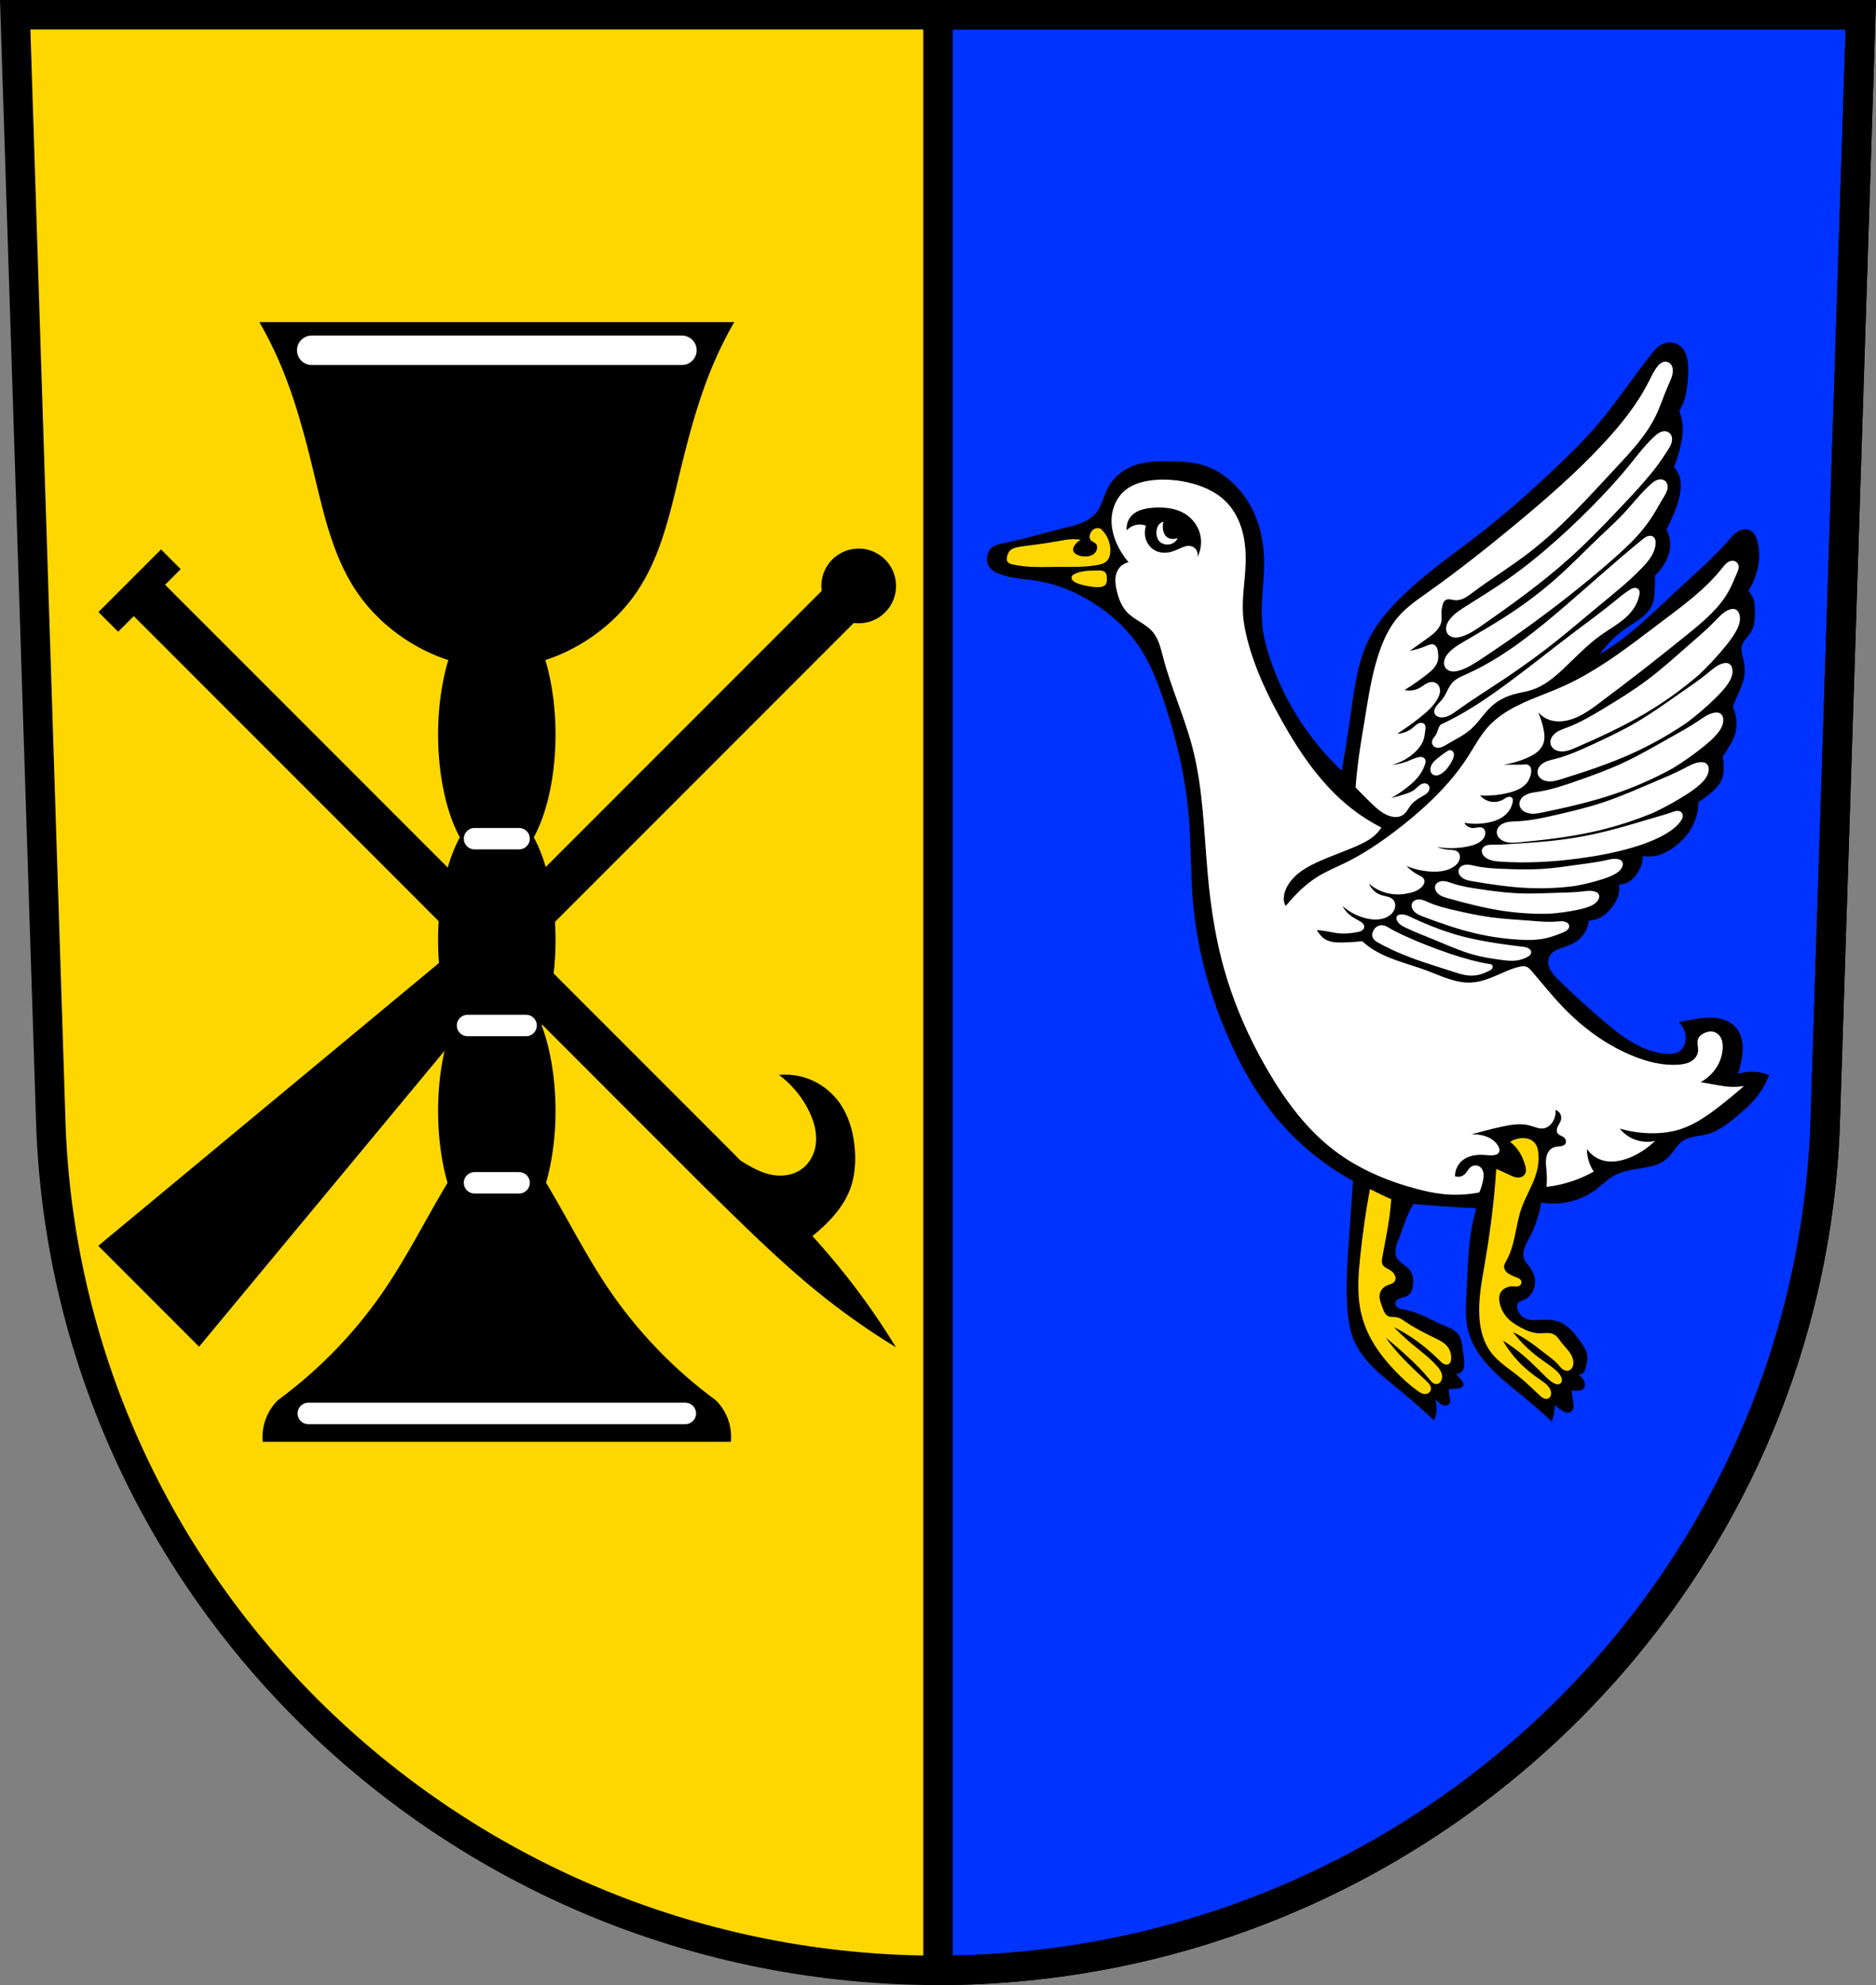 <svg xmlns="http://www.w3.org/2000/svg" width="701.33" height="741.77" viewBox="0 0 701.334 741.769"><rect x="0" y="0" width="701.334" height="741.769" fill="#808080" stroke="none"/><g transform="translate(-21.732-76.906)"><g fill-rule="evenodd"><path d="m27.412 82.41l13.398 416.62c7.415 175.25 153.92 314.05 331.59 314.14 177.51-.215 324.07-139.06 331.59-314.14l13.398-416.62h-344.98z" fill="#ffd700"/><path d="m342.536 281.901a13.958 13.958 0 0 0 -9.666 4.086 13.958 13.958 0 0 0 -3.949 11.705l-119.42 119.42-2.381 1.977-123.67-123.67 5.846-5.846-7.361-7.361-23.395 23.396 7.361 7.359 5.844-5.844 122.58 122.58-135.85 112.73 18.842 18.844 18.844 18.844 112.74-135.85 73.18 73.18c1.591 1.591 3.192 3.172 4.799 4.748 13.516 13.249 26.973 26.616 41.738 38.457 8.918 7.151 18.293 13.73 28.05 19.68-5.95-9.76-12.524-19.14-19.676-28.05-3.704-4.619-7.572-9.101-11.525-13.506 1.452-1.176 2.868-2.397 4.221-3.686 4.02-3.826 7.623-8.224 9.664-13.381 2.039-5.152 2.42-10.845 1.859-16.357-.598-5.877-2.297-11.758-5.762-16.543-3.182-4.394-7.819-7.729-13.01-9.295-3.059-.922-6.298-1.24-9.479-.93 4.708 3.492 8.566 8.124 11.152 13.385 1.145 2.328 2.047 4.791 2.467 7.352.42 2.56.347 5.224-.42 7.703-.881 2.851-2.71 5.431-5.207 7.06-3.284 2.149-7.509 2.532-11.338 1.67-4-.901-7.601-3.039-11.08-5.213-1.575-1.607-3.155-3.208-4.746-4.799l-74.27-74.27 1.977-2.383 119.41-119.41a13.958 13.958 0 0 0 11.713 -3.957 13.958 13.958 0 0 0 0 -19.74 13.958 13.958 0 0 0 -10.074 -4.086"/></g><g stroke="#000" stroke-width="11"><path d="m350.67 5.5v730.77c177.51-.215 324.07-139.06 331.59-314.14l13.398-416.62h-344.98z" transform="translate(21.732 76.906)" fill="#03f" stroke-linecap="round"/><path d="m27.412 82.41l13.398 416.62c7.415 175.25 153.92 314.05 331.59 314.14 177.51-.215 324.07-139.06 331.59-314.14l13.398-416.62h-344.98z" fill="none" fill-rule="evenodd"/></g><g fill-rule="evenodd"><path d="m118.7 197.28c2.622 4.541 4.992 9.221 7.1 14.02 6.167 14.03 10.03 28.924 13.611 43.803 3.579 14.884 7.06 30.21 15.682 42.924 5.963 8.792 14.242 15.995 23.674 21.03 3.374 1.8 6.915 3.33 10.568 4.484a21.958 49.5 0 0 0 -3.824 27.826 21.958 49.5 0 0 0 8.141 38.428 21.958 49.5 0 0 0 -8.141 38.422 21.958 49.5 0 0 0 5.195 31.898 21.958 49.5 0 0 0 -5.195 31.893 21.958 49.5 0 0 0 3.525 26.885c-7.871 13.09-14.698 26.826-23.256 39.48-10.854 16.05-24.482 30.22-40.1 41.689-1.931 1.883-3.46 4.175-4.455 6.682-1.117 2.815-1.558 5.897-1.273 8.912h87.51 87.51c.284-3.01-.156-6.097-1.273-8.912-.995-2.507-2.524-4.799-4.455-6.682-15.616-11.47-29.24-25.64-40.1-41.689-8.563-12.663-15.393-26.411-23.27-39.506a21.958 49.5 0 0 0 3.537 -26.859 21.958 49.5 0 0 0 -5.166 -31.893 21.958 49.5 0 0 0 5.166 -31.898 21.958 49.5 0 0 0 -8.131 -38.424 21.958 49.5 0 0 0 8.131 -38.426 21.958 49.5 0 0 0 -3.805 -27.834c3.646-1.153 7.181-2.68 10.549-4.477 9.431-5.03 17.708-12.233 23.672-21.03 8.623-12.713 12.1-28.04 15.682-42.924 3.578-14.879 7.446-29.774 13.613-43.803 2.108-4.794 4.478-9.475 7.1-14.02h-88.77-88.77"/><g fill="none" stroke="#fff" stroke-linecap="round"><path d="m138.26 207.79h138.41" stroke-width="11"/><g stroke-width="8"><path d="m136.98 605.06h140.97"/><path d="m196.51 460.1h21.904"/><path d="m199.13 390.29h16.667"/><path d="m199.13 518.88h16.667"/></g></g><g transform="translate(0-41.15)"><path d="m458.52 290.45c-3.195-.026-6.416-.005-9.547.636-3.226.661-6.344 2-8.87 4.113-2.087 1.745-3.738 3.994-4.847 6.479-1.074 2.406-1.663 5.05-3.149 7.229-.766 1.121-1.754 2.084-2.864 2.864-2.726 1.916-6.068 2.685-9.302 3.484-7.622 1.883-15.15 4.153-22.839 5.745-1 .207-2.01.404-2.958.779-.95.375-1.848.943-2.452 1.767-.603.822-.876 1.848-.955 2.864-.067.86 0 1.744.318 2.546.343.863.968 1.596 1.701 2.166.733.57 1.575.986 2.436 1.335 4.313 1.746 9.09 1.833 13.684 2.546 8.58 1.33 16.735 4.914 23.867 9.865 5.513 3.827 10.475 8.502 14.32 14 4.503 6.441 7.387 13.863 9.865 21.321 4.629 13.933 7.998 28.331 9.229 42.961.899 10.691.655 21.454 1.591 32.14 1.467 16.754 5.844 33.21 12.411 48.689 4.827 11.379 10.878 22.315 18.776 31.823 7.945 9.564 17.721 17.602 28.641 23.549-.552 7.424-1.082 14.849-1.591 22.276-.552 8.05-1.079 16.13-.636 24.19.244 4.447.802 8.949 2.546 13.05 1.649 3.876 4.304 7.253 7.291 10.222 2.987 2.969 6.318 5.565 9.575 8.235 4.477 3.67 8.83 7.491 13.05 11.456.514-1.101.839-2.291.955-3.501.146-1.523-.04-3.076-.542-4.521.596.754 1.323 1.404 2.138 1.913.467.292.976.541 1.523.603.274.031.554.014.818-.065.264-.08.51-.224.697-.426.166-.18.283-.402.354-.637.071-.234.096-.481.093-.726-.007-.49-.129-.969-.222-1.45-.179-.925-.255-1.871-.225-2.813.937-.087 1.874-.161 2.813-.225.522-.035 1.054-.069 1.541-.263.243-.097.472-.234.659-.417.186-.184.329-.415.389-.67.05-.214.042-.439-.009-.652-.051-.213-.144-.415-.26-.601-.232-.372-.552-.68-.856-.997-.573-.596-1.1-1.236-1.575-1.913.798.033 1.603-.307 2.138-.9.598-.665.834-1.583.9-2.475.117-1.582-.236-3.154-.45-4.725-.163-1.193-.247-2.399-.492-3.578-.245-1.179-.664-2.348-1.421-3.285-.625-.774-1.456-1.361-2.335-1.828-.879-.467-1.811-.824-2.728-1.21-3.421-1.437-6.663-3.283-10.126-4.613-1.498-.575-3.036-1.053-4.613-1.35-.844-.159-1.717-.272-2.475-.675-.268-.142-.519-.321-.72-.548-.201-.227-.352-.504-.405-.802-.081-.458.076-.938.358-1.308.283-.37.681-.637 1.105-.83.548-.249 1.14-.381 1.721-.539.581-.158 1.164-.349 1.654-.699.512-.365.897-.888 1.164-1.457.266-.569.418-1.186.524-1.805.229-1.342.243-2.736-.113-4.05-.188-.694-.48-1.365-.9-1.949-.496-.689-1.157-1.242-1.833-1.755-.677-.513-1.379-.997-1.993-1.584-.446-.427-.845-.911-1.125-1.463-.583-1.149-.607-2.513-.349-3.775.258-1.262.778-2.452 1.25-3.651 1.026-2.606 1.84-5.294 2.925-7.876.683-1.625 1.473-3.204 2.363-4.725 3.411.289 6.824.551 10.239.788 4.423.306 8.848.569 13.276.788-.93 3.286-1.644 6.634-2.138 10.01-1.01 6.885-1.089 13.866-1.463 20.815-.27 5.01-.682 10.11.563 14.964.842 3.284 2.424 6.349 4.388 9.113 4.254 5.988 10.193 10.522 15.864 15.189 3.757 3.092 7.434 6.281 11.03 9.563.446-1.235.748-2.521.9-3.825.087-.747.125-1.499.113-2.25.678.484 1.353.971 2.025 1.463.635.463 1.281.938 2.029 1.178.374.12.771.179 1.162.141.391-.038.776-.176 1.084-.419.252-.199.448-.465.583-.757.135-.292.21-.609.242-.928.064-.639-.044-1.282-.15-1.916-.231-1.387-.456-2.774-.675-4.163.749.049 1.501.049 2.25 0 .461-.03.924-.08 1.361-.229.437-.149.848-.406 1.114-.783.236-.336.345-.751.349-1.161.004-.41-.092-.817-.236-1.201-.44-1.172-1.346-2.161-2.475-2.7.382.084.786.066 1.159-.051.373-.118.714-.335.978-.624.264-.288.449-.642.585-1.01.136-.367.224-.749.316-1.129.303-1.258.644-2.534.563-3.825-.068-1.072-.428-2.11-.92-3.065-.492-.955-1.115-1.836-1.742-2.708-1.037-1.443-2.097-2.879-3.344-4.146-1.247-1.266-2.695-2.365-4.347-3.02-2.424-.963-5.118-.921-7.724-.787-.991.051-1.987.113-2.975.016-.988-.097-1.978-.363-2.802-.917-.825-.555-1.445-1.373-1.913-2.25-.231-.434-.431-.891-.515-1.375-.084-.484-.046-1 .178-1.438.143-.279.358-.518.603-.713.246-.195.523-.348.809-.477.572-.259 1.182-.431 1.738-.722.952-.498 1.699-1.328 2.25-2.25 1.02-1.706 1.412-3.791 1.013-5.738-.323-1.575-1.137-3.02-2.138-4.275-.604-.76-1.288-1.478-1.688-2.363-.296-.655-.422-1.379-.414-2.098.008-.718.148-1.431.366-2.116.436-1.369 1.176-2.617 1.848-3.887 2.196-4.147 3.722-8.649 4.5-13.276 3.843.647 7.826.453 11.589-.563 2.98-.805 5.827-2.125 8.326-3.938 2.517-1.826 4.689-4.148 7.426-5.626 3.29-1.776 7.115-2.186 10.801-2.813 1.616-.275 3.231-.599 4.775-1.15 1.544-.551 3.02-1.337 4.226-2.45 1.047-.97 1.859-2.16 2.704-3.311.844-1.151 1.748-2.29 2.922-3.102 1.274-.882 2.798-1.331 4.318-1.63 1.521-.299 3.068-.463 4.57-.845 4.256-1.084 7.866-3.84 11.251-6.638 2.559-2.116 5.079-4.308 7.201-6.863 2.146-2.585 3.864-5.525 5.063-8.663-1.608-.677-3.324-1.097-5.063-1.238-2.199-.178-4.433.091-6.526.788.444-1.482.82-2.984 1.125-4.5.442-2.196.738-4.446.523-6.676-.215-2.23-.972-4.454-2.436-6.15-1.689-1.956-4.2-3.069-6.751-3.488-3.09-.508-6.252-.08-9.338.45-1.769.304-3.532.642-5.288 1.013 1.672 1.534 2.64 3.807 2.588 6.076-.021.904-.199 1.81-.571 2.634-.372.824-.944 1.565-1.679 2.092-.73.523-1.602.824-2.489.962-.887.139-1.792.121-2.686.05-4.499-.357-8.811-2.054-12.697-4.349-3.886-2.295-7.385-5.181-10.822-8.105-5.85-4.978-11.575-10.11-16.985-15.561-.725-.73-1.446-1.469-2.054-2.299-.608-.83-1.102-1.759-1.321-2.764-.161-.739-.171-1.513 0-2.25.232-1 .797-1.917 1.575-2.588 1.075-.927 2.478-1.353 3.825-1.8 2.033-.674 4.071-1.468 5.738-2.813 1.171-.945 2.131-2.146 2.813-3.488.589-1.159.972-2.422 1.125-3.713 1.529-.088 3.038-.513 4.388-1.238 1.746-.937 3.2-2.353 4.388-3.938 1.084-1.447 1.973-3.072 2.363-4.838.252-1.142.29-2.332.113-3.488 1.344-.031 2.678-.423 3.825-1.125 1.417-.867 2.52-2.176 3.375-3.6.511-.851.944-1.752 1.238-2.7.327-1.053.479-2.16.45-3.263 1.295.249 2.631.287 3.938.113 2.556-.342 4.949-1.485 7.088-2.925 2.345-1.579 4.446-3.541 6.076-5.851 1.302-1.845 2.298-3.906 2.925-6.076.496-1.717.762-3.501.788-5.288 1.392-.955 2.744-1.969 4.05-3.038 2.01-1.642 3.976-3.518 4.838-5.963.493-1.398.592-2.906.563-4.388-.025-1.244-.138-2.485-.338-3.713.7-1.034 1.375-2.085 2.025-3.15 1.185-1.943 2.301-3.971 2.813-6.188.451-1.952.415-4 0-5.963-.246-1.163-.624-2.297-1.125-3.375.757-1.722 1.507-3.447 2.25-5.176 1.026-2.388 2.053-4.834 2.25-7.426.121-1.584-.074-3.182-.45-4.725-.208-.854-.471-1.695-.636-2.558-.165-.863-.23-1.76-.039-2.618.243-1.095.884-2.058 1.58-2.939.695-.881 1.461-1.714 2.02-2.687 1.195-2.077 1.338-4.58 1.35-6.976.009-1.787-.045-3.615-.675-5.288-.395-1.049-1.013-2.01-1.8-2.813.993-1.598 1.824-3.297 2.475-5.063.969-2.628 1.539-5.412 1.575-8.213.025-1.939-.207-3.888-.788-5.738-.195-.621-.43-1.233-.756-1.797-.326-.564-.746-1.08-1.269-1.466-.983-.725-2.297-.945-3.488-.675-1.035.235-1.967.812-2.769 1.509-.801.697-1.486 1.515-2.182 2.317-5.859 6.756-12.682 12.596-19.239 18.677-7.02 6.508-13.782 13.341-21.49 19.01-2.464 1.814-5.02 3.504-7.651 5.063 2.889-3.998 6.487-7.481 10.576-10.239 1.699-1.146 3.485-2.169 5.102-3.429 1.617-1.26 3.082-2.792 3.899-4.672.749-1.723.916-3.637 1.013-5.513.097-1.873.134-3.75.113-5.626 1.597-1.438 2.937-3.161 3.938-5.063.76-1.445 1.327-3 1.575-4.613.189-1.228.192-2.485 0-3.713-.203-1.295-.623-2.555-1.238-3.713 1.123-2.16 2.137-4.376 3.038-6.638 1.067-2.68 1.981-5.454 2.25-8.326.13-1.39.107-2.807-.225-4.163-.379-1.549-1.162-2.998-2.25-4.163.781-2.026 1.457-4.092 2.025-6.188.697-2.573 1.233-5.211 1.238-7.876.004-2.374-.417-4.748-1.238-6.976 1-1.76 1.762-3.659 2.25-5.626.53-2.134.738-4.333.9-6.526.203-2.75.328-5.568-.45-8.213-.46-1.565-1.273-3.085-2.588-4.05-.881-.647-1.951-1.014-3.038-1.125-1.269-.13-2.58.088-3.713.675-1.416.734-2.481 1.988-3.488 3.225-6.793 8.355-12.662 17.436-19.577 25.69-5.505 6.571-11.642 12.582-17.889 18.452-8.295 7.794-16.81 15.365-25.765 22.39-10.686 8.383-22.04 16.02-31.614 25.653-4.148 4.17-7.969 8.737-10.691 13.951-4.603 8.82-5.813 18.951-7.201 28.803-.996 7.07-2.121 14.12-3.375 21.15-5.785-5.454-10.932-11.585-15.302-18.227-4.956-7.534-8.913-15.727-11.701-24.302-1.263-3.884-2.29-7.863-2.7-11.926-.814-8.07.826-16.191.675-24.302-.103-5.532-1.056-11.08-3.15-16.202-1.775-4.34-4.369-8.352-7.651-11.701-3.266-3.333-7.251-6.02-11.701-7.426-4.269-1.347-8.815-1.484-13.292-1.52"/><g transform="translate(21.732 76.906)"><path d="m410.26 238.48c-.426.014-.849.125-1.223.33-.728.4-1.242 1.123-1.512 1.908-.121.353-.197.726-.184 1.1.014.373.121.748.342 1.049.283.385.721.618 1.139.85.209.116.416.234.605.379.19.145.363.316.484.521.183.308.243.677.238 1.035-.007.538-.154 1.071-.418 1.539-.264.468-.644.871-1.094 1.166-.724.475-1.603.661-2.467.715-1.197.074-2.427-.099-3.5-.635-.32-.16-.627-.353-.883-.604-.256-.25-.46-.561-.549-.908-.091-.357-.058-.738.053-1.09.11-.351.294-.676.504-.979.572-.826 1.343-1.516 2.229-1.99-1.075-.196-2.172-.276-3.264-.238-1.58.055-3.138.355-4.693.637-3.038.551-6.086 1.038-9.148 1.432-2.098.27-4.204.496-6.285.875-.547.1-1.096.212-1.617.404-.521.193-1.018.471-1.406.869-.527.541-.819 1.264-1.033 1.988-.109.369-.201.747-.209 1.131-.008.384.072.779.287 1.098.19.282.474.49.781.637.307.147.638.237.969.318 1.385.341 2.798.563 4.217.715 4.433.475 8.907.26 13.365.238 4.813-.023 9.67.177 14.4-.715.586-.111 1.173-.239 1.732-.447.559-.208 1.093-.499 1.529-.906.491-.458.845-1.051 1.07-1.684.225-.633.326-1.304.361-1.975.104-1.985-.38-3.994-1.352-5.729-.583-1.041-1.339-1.987-2.227-2.785h-.002c-.386-.18-.816-.264-1.242-.25m.869 15.838c-.273-.008-.547 0-.82.006-1.808.04-3.626.014-5.408.318-1.07.183-2.125.486-3.104.955-.263.126-.523.265-.742.459-.219.194-.395.448-.451.734-.038.195-.02.398.039.588.059.19.159.367.279.525.359.475.891.784 1.432 1.033 1.33.614 2.777.927 4.217 1.193 1.47.272 2.964.5 4.455.398.428-.029.859-.086 1.264-.23.404-.145.782-.384 1.043-.725.243-.318.374-.711.434-1.107.059-.396.052-.799.045-1.199-.006-.36-.012-.721-.074-1.076-.062-.355-.186-.706-.404-.992-.331-.434-.856-.685-1.391-.795-.267-.055-.54-.078-.813-.086m158.18 212.1c-.238 0-.474.012-.711.033-1.431.127-2.83.594-4.051 1.352 1.423 1.128 2.646 2.504 3.6 4.049.903 1.463 1.561 3.071 2.025 4.727.145.518.272 1.045.299 1.582.027.537-.052 1.09-.299 1.568-.356.687-1.048 1.171-1.801 1.35-.687.163-1.411.088-2.09-.104-.679-.192-1.32-.497-1.959-.797-.972-.457-1.947-.907-2.926-1.35-.673-.304-1.348-.605-2.025-.9-.129 2.027-.278 4.053-.449 6.076-.829 9.802-2.151 19.558-3.826 29.25-1.158 6.703-2.491 13.466-2.025 20.252.306 4.459 1.445 8.97 4.051 12.602 2.862 3.988 7.215 6.581 11.03 9.676 2.597 2.109 4.969 4.48 7.426 6.752.468.433.951.869 1.533 1.129.291.13.607.214.926.221.319.007.641-.063.916-.225.271-.159.49-.401.639-.678.149-.276.23-.586.262-.898.05-.493-.026-.995-.191-1.463-.166-.467-.42-.9-.723-1.293-.817-1.059-1.963-1.804-3.066-2.561-3.02-2.071-5.888-4.387-8.395-7.06-2.171-2.314-4.065-4.89-5.627-7.652 2.601 1.618 5.085 3.427 7.426 5.402 2.92 2.465 5.612 5.185 8.326 7.875 1.028 1.019 2.082 2.049 3.375 2.699.393.198.813.361 1.252.391.22.015.444-.006.654-.068.211-.063.41-.172.57-.322.293-.274.442-.677.461-1.078.019-.401-.084-.801-.236-1.172-.409-.995-1.159-1.808-1.955-2.531-1.499-1.363-3.202-2.482-4.854-3.656-2.186-1.553-4.299-3.214-6.242-5.063-1.812-1.724-3.472-3.61-4.951-5.627 2.35 1.174 4.608 2.53 6.75 4.051 1.921 1.364 3.746 2.858 5.627 4.275 1.491 1.123 3.03 2.211 4.275 3.602.558.624 1.058 1.309 1.715 1.828.329.26.696.476 1.096.6.4.124.833.153 1.238.047.525-.138.977-.498 1.279-.949.302-.451.464-.986.521-1.525.134-1.251-.269-2.513-.9-3.602-.965-1.664-2.432-2.971-3.6-4.5-.406-.532-.776-1.091-1.201-1.607-.425-.517-.913-.996-1.5-1.318-.835-.459-1.817-.572-2.77-.563-.953 0-1.903.135-2.855.113-2.466-.056-4.806-1.079-6.977-2.25-1.711-.923-3.386-1.966-4.725-3.375-1.426-1.501-2.429-3.39-2.926-5.4-.186-.754-.303-1.533-.256-2.309.047-.776.267-1.553.707-2.193.491-.714 1.232-1.225 2.025-1.574.569-.251 1.177-.427 1.799-.451.585-.023 1.167.087 1.752.088.293 0 .588-.025.869-.107.281-.083.546-.224.754-.43.231-.229.383-.538.424-.861.04-.323-.03-.66-.197-.939-.186-.31-.481-.542-.799-.713-.318-.171-.663-.287-1-.412-.693-.257-1.371-.557-2.025-.9-.594-.311-1.176-.662-1.641-1.145-.465-.482-.807-1.11-.834-1.779-.018-.445.102-.886.277-1.295.175-.409.406-.793.623-1.182 1.659-2.975 2.519-6.321 3.221-9.654.702-3.333 1.267-6.711 2.404-9.922 1.447-4.087 3.791-7.817 5.176-11.926.925-2.745 1.41-5.668 1.125-8.551-.135-1.366-.471-2.773-1.352-3.826-.609-.729-1.45-1.244-2.355-1.531-.679-.215-1.394-.306-2.107-.303m-57.17 19.03c-1.553 8.434-2.775 16.927-3.66 25.457-.659 6.352-1.129 12.81 0 19.1.47 2.615 1.216 5.18 2.229 7.637 2.499 6.06 6.582 11.354 11.137 16.07 2.509 2.598 5.182 5.05 8.115 7.16.41.295.826.585 1.279.807.453.222.949.375 1.453.385.479.009.963-.115 1.363-.379.4-.264.711-.669.838-1.131.087-.318.086-.656.019-.979-.066-.323-.198-.63-.367-.912-.338-.565-.82-1.028-1.299-1.48-2.984-2.822-6.03-5.579-8.855-8.563-2.279-2.409-4.407-4.961-6.365-7.637 2.832 2.299 5.593 4.688 8.275 7.16 2.871 2.646 5.658 5.397 8.113 8.434.336.415.669.84 1.084 1.176.415.336.929.581 1.463.574.421-.005.832-.169 1.162-.43.33-.261.58-.617.746-1 .225-.525.298-1.11.244-1.68-.054-.569-.231-1.122-.484-1.635-.383-.774-.934-1.45-1.51-2.094-2.734-3.057-6.082-5.485-9.229-8.115-2.391-1.999-4.676-4.125-6.842-6.365 2.939 1.473 5.762 3.177 8.434 5.092 3.123 2.237 6.04 4.76 8.752 7.479.455.456.914.925 1.488 1.217.287.146.6.245.922.264.321.019.651-.045.93-.207.366-.212.625-.581.77-.979.144-.398.182-.827.186-1.25.012-1.468-.403-2.955-1.273-4.137-1.164-1.58-3.01-2.486-4.773-3.342-3.764-1.823-7.523-3.692-10.979-6.05-1.088-.741-2.198-1.552-3.5-1.75-.477-.072-.963-.057-1.445-.072-.482-.015-.972-.062-1.418-.246-.674-.278-1.191-.849-1.553-1.482-.361-.633-.586-1.332-.834-2.02-.28-.773-.593-1.536-.801-2.332-.207-.796-.307-1.634-.154-2.441.142-.751.501-1.455 1.01-2.029.505-.574 1.151-1.02 1.857-1.313.479-.199.986-.328 1.465-.527.479-.199.943-.479 1.24-.904.331-.474.418-1.091.307-1.658-.112-.567-.408-1.085-.783-1.523-.444-.519-.998-.937-1.592-1.273-.435-.247-.893-.452-1.318-.717-.425-.264-.823-.597-1.068-1.033-.226-.402-.311-.871-.313-1.332-.002-.461.076-.919.154-1.373.887-5.148 2.01-10.256 2.703-15.434.284-2.114.496-4.237.637-6.365-1.496-.665-2.981-1.355-4.455-2.068-1.174-.568-2.341-1.152-3.5-1.75" fill="#ffd700"/><path d="m622.74 176.28c-.594-.02-1.182.183-1.686.498-.504.315-.931.739-1.316 1.191-1.368 1.604-2.244 3.557-3.189 5.441-4.471 8.908-10.826 16.742-17.639 24.02-9.87 10.541-20.785 20.05-31.898 29.27-10.844 8.997-21.904 17.745-33.398 25.895-3.851 2.731-7.796 5.433-10.883 9.01-3.184 3.686-5.328 8.164-6.941 12.76-2.929 8.346-4.197 17.16-5.629 25.893-.779 4.749-1.611 9.492-2.252 14.262-.486 3.615-.862 7.245-1.127 10.883 2.01 2.114 4.079 4.179 6.193 6.191 1.063 1.012 2.143 2.01 3.346 2.857 1.202.842 2.536 1.525 3.971 1.834.697.15 1.417.211 2.125.131.708-.08 1.407-.306 2-.695.712-.464 1.257-1.143 1.736-1.846.48-.702.908-1.441 1.453-2.094 1.153-1.381 2.754-2.295 4.314-3.189.649-.372 1.31-.755 1.807-1.314.248-.28.453-.602.572-.957.119-.355.149-.744.061-1.107-.077-.316-.242-.609-.473-.838-.231-.229-.525-.394-.84-.475-.396-.101-.82-.069-1.211.053-.391.121-.751.328-1.08.572-.657.488-1.195 1.12-1.838 1.627-1.038.818-2.308 1.276-3.564 1.688-1.731.567-3.485 1.068-5.254 1.502 2.247-1.249 4.384-2.696 6.379-4.316 1.689-1.372 3.29-2.884 4.504-4.689.704-1.047 1.273-2.188 1.689-3.379.129-.368.243-.746.268-1.135.025-.389-.047-.794-.268-1.115-.135-.197-.322-.356-.531-.471-.21-.114-.441-.185-.678-.219-.473-.067-.955.001-1.418.125-1.366.338-2.631.991-3.941 1.502-1.859.725-3.826 1.169-5.816 1.313 3.383-.841 6.532-2.61 9.01-5.064 1.193-1.182 2.247-2.548 2.814-4.129.453-1.261.58-2.61.75-3.939.041-.319.083-.64.07-.961-.013-.321-.086-.646-.26-.916-.24-.373-.662-.608-1.1-.676-.438-.067-.889.022-1.295.199-.812.355-1.431 1.031-2.109 1.602-1.621 1.362-3.701 2.168-5.816 2.252 2.979-1.917 5.862-3.984 8.633-6.191 2.438-1.942 4.835-4.048 6.379-6.756.424-.744.782-1.538.926-2.383.143-.845.057-1.748-.363-2.494-.46-.816-1.319-1.398-2.25-1.502-.937-.105-1.871.253-2.686.729-.814.475-1.554 1.073-2.383 1.523-1.67.908-3.68 1.17-5.527.721 2.888-1.768 5.674-3.701 8.342-5.787.896-.7 1.783-1.422 2.529-2.279.746-.858 1.352-1.865 1.6-2.975.232-1.043.142-2.13 0-3.189-.067-.505-.148-1.014-.344-1.484-.196-.471-.517-.906-.969-1.143-.463-.243-1.02-.256-1.531-.15-.512.106-.991.322-1.473.525-1.991.84-4.067 1.471-6.189 1.877 2.199-1.55 4.385-3.114 6.564-4.691 1.514-1.096 3.052-2.225 4.129-3.752.554-.785.978-1.677 1.125-2.627.163-1.052-.019-2.125 0-3.189v-.002c.016-.886.171-1.763.375-2.625.092-.391.196-.784.369-1.146.173-.362.423-.696.758-.918.254-.168.55-.267.852-.311.302-.043.61-.033.912.004.605.072 1.196.247 1.803.307 1.215.12 2.437-.233 3.525-.785 1.088-.552 2.061-1.299 3.039-2.029 6.938-5.184 14.345-9.725 21.21-15.01 11.996-9.245 22.14-20.622 32.459-31.709 5.553-5.967 11.264-11.994 14.824-19.326 1.802-3.71 3.01-7.68 4.691-11.447.754-1.692 1.618-3.401 1.689-5.252.018-.465-.016-.936-.133-1.387-.117-.451-.321-.882-.619-1.24-.461-.554-1.155-.915-1.875-.939m-.322 25.98c-.515-.019-1.03.089-1.51.277-.959.377-1.76 1.063-2.514 1.766-3.699 3.446-6.71 7.548-9.914 11.459-2.965 3.62-6.109 7.091-9.33 10.484-5.344 5.63-10.906 11.05-16.688 16.232-6.111 5.473-12.475 10.677-19.213 15.357-4.962 3.447-10.117 6.605-15.223 9.836-2.108 1.334-4.246 2.712-5.834 4.637-.688.833-1.271 1.784-1.492 2.842-.11.529-.128 1.08-.021 1.609.106.53.338 1.037.689 1.447.313.364.716.646 1.156.838.44.192.916.292 1.395.322.958.06 1.911-.165 2.82-.471 2.85-.959 5.36-2.7 7.822-4.426 10.953-7.676 21.845-15.493 31.816-24.406 6.789-6.069 13.13-12.623 19.391-19.232 3.077-3.246 6.138-6.508 9.07-9.887 1.834-2.115 3.617-4.276 5.256-6.545 1.174-1.626 2.274-3.304 3.357-4.992.672-1.047 1.351-2.133 1.572-3.357.111-.612.101-1.252-.084-1.846-.185-.594-.552-1.139-1.066-1.488-.426-.29-.94-.438-1.455-.457m-1.4 18.01c-.497-.039-.999.047-1.469.215-.939.335-1.732.982-2.477 1.645-3.637 3.239-6.597 7.154-9.918 10.717-2.738 2.938-5.72 5.636-8.633 8.4-5.779 5.483-11.3 11.241-17.289 16.494-5.946 5.215-12.335 9.916-19 14.174-4.907 3.135-9.961 6.03-14.98 8.982-2.073 1.219-4.177 2.477-5.77 4.279-.69.78-1.283 1.678-1.529 2.689-.123.506-.158 1.035-.072 1.549.085.514.291 1.01.617 1.416.289.361.67.645 1.088.844.418.198.872.313 1.332.357.92.089 1.846-.099 2.732-.363 2.777-.829 5.256-2.418 7.678-4.01 10.769-7.08 21.264-14.569 31.432-22.484 6.432-5.01 12.733-10.183 18.832-15.59 4.098-3.633 8.124-7.393 11.463-11.734 1.45-1.885 2.766-3.872 3.977-5.92.927-1.568 1.793-3.172 2.748-4.723.624-1.012 1.296-2.028 1.557-3.188.13-.58.152-1.191.006-1.768-.146-.576-.466-1.115-.939-1.475-.397-.302-.888-.469-1.385-.508m-185.74.086c-1.7-.013-3.4.088-5.086.313-3.422.455-6.875 1.471-9.547 3.658-3.139 2.569-4.914 6.609-5.092 10.662-.139 3.166.633 6.328 1.91 9.229 1.119 2.542 2.627 4.91 4.455 7-1.646.347-3.128 1.414-3.979 2.865-.661 1.128-.943 2.449-.967 3.756-.024 1.307.2 2.606.49 3.881.671 2.95 1.758 5.9 3.818 8.115 1.396 1.501 3.167 2.588 4.902 3.68 1.735 1.092 3.483 2.23 4.803 3.799 2.194 2.609 2.956 6.089 3.818 9.387 2.993 11.444 7.996 22.286 10.98 33.732 4.02 15.427 4.284 31.541 5.727 47.42 1 11.04 2.593 22.05 5.41 32.777 3.787 14.413 9.781 28.21 17.344 41.05 6.539 11.1 14.399 21.653 24.664 29.438 8.922 6.766 19.419 11.244 30.23 14.16 3.449.93 6.948 1.709 10.502 2.068 4.454.45 8.974.235 13.365-.637.652-1.477 1.135-3.03 1.434-4.613.157-.836.264-1.692.15-2.535-.113-.843-.466-1.678-1.105-2.238-.521-.456-1.214-.708-1.906-.703-.692.005-1.378.262-1.912.703-.423.349-.747.802-1.057 1.254-.31.452-.614.913-1.012 1.291-.476.452-1.077.771-1.719.91-.641.139-1.321.1-1.941-.113-.027-2.155.927-4.304 2.545-5.729 1.101-.969 2.473-1.601 3.9-1.938 1.427-.337 2.912-.39 4.375-.291 1.382.093 2.788.317 4.137 0 .264-.062.524-.144.764-.271.239-.128.459-.302.615-.523.242-.342.322-.782.281-1.199-.041-.417-.197-.815-.389-1.188-.9-1.747-2.622-2.953-4.455-3.66-1.814-.7-3.79-.974-5.727-.795 3.677-1.085 7.392-2.042 11.137-2.865 3.562-.783 7.303-1.442 10.82-.477.922.253 1.811.615 2.736.854.925.239 1.91.352 2.832.102.863-.234 1.621-.776 2.229-1.432 1.33-1.435 1.987-3.468 1.75-5.41.728.244 1.359.763 1.736 1.432.378.668.498 1.479.332 2.229-.199.894-.771 1.649-1.172 2.473-.2.412-.359.849-.4 1.305-.041.456.043.935.299 1.314.27.4.701.659 1.133.875.432.216.884.404 1.254.715.34.286.601.676.699 1.109.099.434.029.909-.221 1.277-.264.389-.702.63-1.154.758-.452.128-.925.155-1.393.197-.708.065-1.426.171-2.068.477-.731.347-1.331.941-1.75 1.633-.419.692-.664 1.479-.783 2.279-.239 1.6.009 3.228.146 4.84.166 1.958.166 3.929 0 5.887 3.189-.365 6.341-1.06 9.389-2.068 2.867-.949 5.642-2.175 8.273-3.658-.735-1.082-1.326-2.264-1.75-3.502-.543-1.583-.813-3.258-.795-4.932 1.42 2.088 3.606 3.641 6.04 4.295 2.12.569 4.378.467 6.523 0 2.591-.564 5.05-1.649 7.32-3.02 2.01-1.216 3.882-2.661 5.568-4.297-2.747.634-5.697.351-8.273-.795-1.918-.853-3.625-2.177-4.932-3.82 3.719 1.086 7.581 1.678 11.455 1.752 3.873.074 7.779-.374 11.457-1.592 5.285-1.75 9.922-5.02 14.32-8.434 3.155-2.449 6.233-4.996 9.229-7.637-1.626.287-3.284.394-4.934.318-1.71-.078-3.404-.351-5.092-.637-2.072-.351-4.14-.724-6.205-1.115 2.377-1.268 4.425-3.147 5.889-5.408 1.469-2.269 2.35-4.936 2.387-7.639.014-.994-.09-2-.436-2.934-.346-.932-.951-1.788-1.793-2.316-.704-.442-1.548-.639-2.379-.617-.831.021-1.647.255-2.395.617-.485.235-.945.526-1.336.896-.391.371-.713.822-.893 1.33-.259.73-.215 1.531-.127 2.301.088.77.218 1.545.127 2.314-.095.807-.436 1.575-.932 2.219-.496.643-1.142 1.163-1.854 1.555-1.423.784-3.071 1.051-4.691 1.158-5.536.366-11.07-.993-16.23-3.02-10.366-4.076-19.543-10.853-27.21-18.934-3.96-4.174-7.534-8.694-11.297-13.05-.547-.633-1.131-1.286-1.91-1.592-.426-.167-.89-.22-1.348-.203-.458.017-.911.102-1.357.203-1.966.447-3.844 1.212-5.693 2.02-3.914 1.701-7.867 3.618-12.13 3.871-2.901.172-5.8-.445-8.563-1.348-2.763-.903-5.422-2.09-8.145-3.107-3.917-1.464-7.958-2.574-11.887-4.01-3.929-1.432-7.786-3.215-11.03-5.859-.437-.357-.862-.728-1.273-1.113-2.378.267-4.768.425-7.16.477-1.308.028-2.625.023-3.912-.211-1.287-.234-2.554-.71-3.566-1.539-.791-.647-1.401-1.484-1.977-2.328-.119-.174-.241-.347-.359-.521.132.002.263-.002.395.004 2.794.117 5.506.998 8.295 1.207 2.117.159 4.248-.073 6.336-.453.617-.113 1.247-.244 1.779-.576.266-.166.505-.381.676-.645.17-.264.27-.577.26-.891-.013-.392-.199-.764-.453-1.063-.255-.299-.575-.534-.904-.748-1.076-.702-2.259-1.232-3.318-1.959-1.454-.997-2.657-2.357-3.469-3.922 2.555 2.292 5.701 3.918 9.05 4.676 2.344.531 4.87.624 7.088-.303.725-.303 1.411-.712 1.99-1.244.579-.532 1.05-1.187 1.328-1.922.217-.572.315-1.194.248-1.803-.067-.608-.303-1.203-.701-1.668-.537-.628-1.325-.984-2.119-1.211-.794-.227-1.618-.345-2.404-.598-2.029-.653-3.734-2.244-4.525-4.223 2.556 2.225 5.826 3.617 9.201 3.92 1.967.177 3.957-.008 5.881-.451.94-.217 1.87-.498 2.732-.93.862-.432 1.659-1.02 2.246-1.785.231-.301.429-.632.547-.992.118-.36.154-.752.057-1.119-.132-.498-.495-.909-.912-1.213-.417-.303-.892-.515-1.352-.748-1.641-.831-3.13-1.962-4.373-3.318 3.098 1.306 6.442 2.026 9.803 2.111 2.61.066 5.324-.279 7.541-1.658.631-.393 1.219-.87 1.68-1.453.461-.584.791-1.28.885-2.02.048-.375.034-.759-.063-1.125-.097-.366-.279-.713-.541-.986-.39-.407-.935-.632-1.486-.744-.552-.113-1.12-.123-1.682-.16-1.649-.111-3.281-.468-4.826-1.057 3.74.615 7.59.564 11.313-.15 1.701-.327 3.414-.807 4.826-1.809.589-.417 1.123-.929 1.492-1.549.369-.62.566-1.357.469-2.072-.041-.3-.134-.595-.285-.857-.151-.262-.362-.491-.619-.65-.251-.155-.541-.242-.834-.277-.293-.035-.592-.019-.885.018-.586.074-1.16.236-1.75.26-.699.028-1.405-.142-2.01-.486-.609-.344-1.121-.861-1.457-1.475 3.038.54 6.182.489 9.201-.15 2.181-.462 4.347-1.257 6.03-2.715 1.477-1.277 2.533-3.052 2.865-4.977.04-.23.069-.464.055-.697-.015-.233-.076-.466-.205-.66-.173-.259-.46-.432-.764-.498-.304-.067-.624-.033-.922.057-.596.18-1.098.575-1.633.893-1.384.822-3.066 1.133-4.652.859-1.587-.274-3.067-1.129-4.096-2.367 3.695.243 7.428-.114 11.01-1.055 1.341-.352 2.671-.792 3.885-1.463 1.214-.671 2.313-1.589 3.053-2.762.521-.826.854-1.76 1.057-2.715.14-.659.217-1.348.051-2-.083-.326-.228-.638-.441-.898-.213-.26-.498-.468-.818-.57-.409-.13-.85-.092-1.277-.057-.428.036-.858.057-1.287.057h-6.484c3.175-.462 6.282-1.379 9.199-2.715 1.145-.524 2.269-1.116 3.256-1.898.987-.783 1.836-1.768 2.326-2.928.398-.942.548-1.974.539-2.996-.009-1.022-.174-2.038-.389-3.037-.444-2.071-1.103-4.097-1.961-6.03 1.223 1.429 2.87 2.492 4.676 3.02 1.559.453 3.216.509 4.826.301 2.515-.325 4.916-1.283 7.131-2.52 2.215-1.236 4.26-2.751 6.293-4.268 11.341-8.463 22.503-17.16 33.482-26.09 5.84-4.748 11.783-9.749 15.232-16.439.959-1.861 1.708-3.82 2.564-5.73.27-.602.553-1.206.686-1.852.132-.646.1-1.351-.232-1.92-.235-.402-.613-.717-1.043-.896-.214-.09-.441-.146-.672-.172h-.002c-.231-.026-.465-.022-.695.012-.745.11-1.42.516-1.98 1.02-.56.504-1.02 1.105-1.488 1.695-6.237 7.864-14.46 13.866-22.473 19.91-11.894 8.973-23.705 18.352-37.32 24.402-7.483 3.325-15.509 5.646-22.256 10.287-1.913 1.316-3.708 2.812-5.277 4.523-3.087 3.366-5.225 7.47-7.693 11.313-4.309 6.707-9.683 12.682-15.533 18.1-3.563 3.298-7.308 6.398-11.162 9.352-6.02 4.614-12.338 8.888-19.15 12.217-3.437 1.678-7 3.119-10.256 5.129-3.742 2.312-7 5.338-9.955 8.596-.709.782-1.398 1.581-2.074 2.391-.206-.359-.388-.731-.508-1.129-.437-1.45-.199-3.03.316-4.455.904-2.501 2.624-4.652 4.662-6.361 2.038-1.709 4.39-3 6.795-4.141 5.03-2.379 10.346-4.109 15.434-6.365 2.585-1.146 5.156-2.461 7.16-4.455.724-.72 1.366-1.523 1.91-2.387-3.812-1.933-7.44-4.227-10.82-6.842-11.241-8.696-19.464-20.698-26.412-33.1-5.502-9.818-10.359-20.1-13.05-31.03-.682-2.772-1.224-5.586-1.432-8.434-.461-6.309.725-12.612.955-18.934.15-4.126-.113-8.297-1.182-12.285-1.069-3.988-2.972-7.798-5.82-10.787-3.92-4.115-9.398-6.449-14.955-7.639-2.772-.593-5.606-.926-8.439-.947m-.939 10.443c3 .112 6.05.731 8.621 2.287 3.049 1.846 5.283 5.02 5.895 8.533.456 2.622.015 5.39-1.232 7.74.265-.84.171-1.786-.256-2.557-.426-.771-1.179-1.356-2.031-1.578-.693-.181-1.43-.127-2.125.045-.695.172-1.355.458-2.01.748-1.122.496-2.243 1.01-3.43 1.318-1.982.521-4.177.442-5.982-.527-1.743-.936-3.01-2.661-3.52-4.574-.404-1.526-.342-3.171.176-4.662-1.247-.503-2.654-.597-3.957-.264-1.257.321-2.411 1.038-3.256 2.023-.246-1.998.452-4.092 1.848-5.543.874-.909 1.993-1.56 3.176-1.998 1.183-.438 2.433-.669 3.686-.816 1.459-.171 2.931-.231 4.398-.176m.625 5.303c-.724.168-1.382.599-1.828 1.193-.557.743-.765 1.697-.797 2.625-.021.61.028 1.226.189 1.814.162.589.441 1.151.846 1.607.678.764 1.687 1.193 2.705 1.271.534.041 1.075-.009 1.59-.158 1.135-.33 2.116-1.162 2.627-2.229-.363.112-.738.194-1.115.24-.529.065-1.069.063-1.59-.047-.521-.109-1.024-.33-1.434-.67-.604-.501-.975-1.235-1.193-1.988-.345-1.187-.345-2.473 0-3.66m181.98 5.244c-.373-.014-.747.06-1.096.191-.698.263-1.29.74-1.869 1.211-11.01 8.953-21.447 18.582-32.29 27.734-10.363 8.747-21.236 17.14-33.631 22.645-1.769.786-3.62 1.547-4.957 2.947-.833.872-1.418 1.947-1.963 3.02-.544 1.076-1.063 2.177-1.789 3.141-.744.987-1.692 1.808-2.412 2.813-.265.37-.5.767-.637 1.201-.136.434-.169.911-.033 1.346.16.51.546.931 1.01 1.197.464.266 1 .386 1.537.41 1.091.05 2.171-.279 3.146-.77.976-.49 1.861-1.14 2.748-1.777 6.197-4.453 12.696-8.466 19.03-12.729 6.388-4.303 12.606-8.86 18.625-13.666 5.256-4.196 10.359-8.579 15.543-12.863 5.516-4.559 11.141-9.02 16.08-14.201 1.175-1.233 2.316-2.514 3.223-3.955.907-1.442 1.576-3.06 1.734-4.756.048-.517.048-1.046-.088-1.547-.136-.501-.42-.974-.85-1.266-.309-.209-.682-.316-1.055-.33m-5.635 19.465c-.155-.004-.31.009-.463.035-.614.105-1.17.42-1.697.752-2.049 1.288-3.897 2.866-5.771 4.396-4.767 3.891-9.752 7.507-14.664 11.215-8.393 6.335-16.577 12.942-25.04 19.18-5.992 4.417-12.134 8.658-18.65 12.256-2.139 1.181-4.316 2.292-6.527 3.33-.329.451-.598.944-.799 1.465-.273.709-.422 1.471-.799 2.131-.224.392-.522.736-.799 1.094-.276.357-.536.737-.666 1.17-.11.368-.124.767-.029 1.139.094.372.295.716.574.979.324.305.748.495 1.188.57.439.075.895.038 1.328-.068.865-.214 1.635-.696 2.4-1.152 3-1.789 6.231-3.269 8.863-5.57 3.147-2.752 5.269-6.533 8.471-9.221 2.338-1.962 5.181-3.269 8.131-4.051 2.113-.56 4.291-.861 6.369-1.539 4.45-1.451 8.17-4.532 11.592-7.727 4.67-4.36 9.04-9.08 14.25-12.787 2.268-1.613 4.679-3.02 6.92-4.67 2.241-1.65 4.339-3.58 5.736-5.986.744-1.281 1.28-2.684 1.6-4.131.085-.385.154-.778.133-1.172-.022-.394-.142-.793-.4-1.092-.204-.236-.486-.399-.787-.48-.15-.041-.304-.062-.459-.066h-.002m36.28 7.871c-.445.038-.877.169-1.291.338-2.055.841-3.593 2.565-5.137 4.162-3.054 3.159-6.407 6.01-9.717 8.902-5.09 4.444-10.1 8.995-15.5 13.05-5.361 4.03-11.08 7.547-16.828 11-4.239 2.547-8.526 5.074-13.154 6.818-.926.349-1.865.666-2.76 1.09-.895.423-1.751.96-2.422 1.688-.44.476-.797 1.034-.998 1.65-.201.616-.24 1.292-.064 1.916.179.637.578 1.202 1.088 1.623.51.421 1.129.703 1.771.859 1.11.271 2.284.176 3.393-.102 1.109-.278 2.165-.735 3.213-1.191 8.856-3.856 17.651-7.903 25.961-12.826 7.04-4.17 13.712-8.958 19.914-14.293 3.602-3.385 6.975-7.01 10.09-10.85 1.449-1.785 2.847-3.625 3.941-5.646.478-.883.899-1.806 1.152-2.777.254-.972.337-1.997.141-2.982-.09-.453-.24-.897-.484-1.289-.244-.392-.584-.73-1-.93-.403-.193-.863-.251-1.309-.213m-2.324 20.2c-.431-.011-.859.068-1.273.186-2.059.586-3.716 2.073-5.365 3.438-3.264 2.699-6.78 5.072-10.26 7.486-5.351 3.712-10.637 7.535-16.246 10.844-5.566 3.284-11.424 6.04-17.299 8.736-4.334 1.986-8.71 3.948-13.33 5.123-.925.235-1.859.438-2.762.748-.902.31-1.779.733-2.5 1.357-.472.409-.874.906-1.133 1.475-.259.569-.369 1.212-.268 1.828.104.629.425 1.214.869 1.672.444.458 1 .793 1.604 1.012 1.035.378 2.172.413 3.264.266 1.092-.148 2.15-.472 3.203-.797 8.897-2.745 17.756-5.682 26.24-9.508 7.189-3.241 14.09-7.114 20.605-11.561 3.812-2.857 7.433-5.97 10.828-9.313 1.579-1.555 3.116-3.167 4.381-4.986.553-.795 1.053-1.632 1.4-2.535.347-.904.536-1.879.453-2.844-.038-.443-.134-.886-.326-1.287-.192-.402-.482-.76-.859-.996-.365-.228-.8-.333-1.23-.344m-3.818 18.514c-.215.013-.431.041-.643.08-2.105.386-3.896 1.708-5.668 2.908-3.506 2.375-7.233 4.402-10.928 6.473-5.681 3.184-11.309 6.486-17.209 9.244-5.854 2.737-11.947 4.924-18.05 7.04-4.504 1.563-9.05 3.099-13.758 3.828-.943.146-1.893.258-2.82.48-.928.222-1.842.558-2.619 1.111-.509.362-.956.82-1.268 1.361-.312.542-.484 1.17-.441 1.793.043.636.307 1.25.705 1.748.398.498.927.885 1.502 1.16.994.475 2.12.619 3.221.576 1.101-.043 2.187-.263 3.266-.486 9.118-1.883 18.217-3.961 27.03-6.959 7.466-2.54 14.708-5.736 21.615-9.541 4.068-2.48 7.97-5.233 11.668-8.236 1.72-1.397 3.403-2.855 4.836-4.545.626-.738 1.205-1.524 1.637-2.391.432-.866.715-1.817.725-2.785.005-.445-.051-.894-.203-1.313-.153-.418-.407-.805-.76-1.076-.342-.262-.764-.407-1.191-.459-.214-.026-.429-.028-.645-.016m-99.31 14.05c-.25-.005-.495.068-.721.176-.226.108-.435.251-.641.393-1.202.828-2.395 1.672-3.516 2.607-.577.482-1.137.991-1.592 1.59-.454.599-.8 1.294-.902 2.039-.054.389-.039.791.07 1.168.109.377.314.73.609.988.238.208.53.352.836.43.306.077.626.088.939.049.627-.079 1.212-.359 1.74-.705 1.262-.827 2.238-2.025 3.063-3.289.491-.752.938-1.54 1.248-2.383.142-.386.255-.786.275-1.197.02-.411-.057-.835-.275-1.184-.122-.195-.287-.364-.482-.484-.196-.12-.423-.193-.652-.197m94.17 4.506c-.215-.011-.432-.006-.646.001-2.135.152-4.061 1.268-5.955 2.266-3.747 1.974-7.674 3.578-11.574 5.229-5.998 2.538-11.955 5.2-18.12 7.291-6.12 2.075-12.417 3.577-18.719 5.01-4.648 1.057-9.335 2.082-14.1 2.287-.953.041-1.909.049-2.855.168-.947.119-1.891.352-2.725.816-.546.304-1.041.709-1.41 1.213-.37.504-.61 1.11-.637 1.734-.027.637.169 1.275.51 1.814.341.539.822.982 1.363 1.318.935.582 2.04.849 3.139.928 1.099.079 2.202-.022 3.299-.125 9.27-.867 18.542-1.927 27.633-3.936 7.7-1.701 15.252-4.08 22.537-7.1 4.316-2.02 8.497-4.324 12.504-6.9 1.864-1.199 3.698-2.462 5.309-3.984.703-.665 1.364-1.38 1.889-2.193.525-.813.911-1.73 1.027-2.691.053-.442.049-.894-.057-1.326-.106-.432-.318-.844-.639-1.152-.311-.298-.713-.489-1.133-.588-.21-.049-.424-.077-.639-.088m-9.375 18.209c-.629.041-1.23.264-1.824.475-2.077.734-4.201 1.328-6.316 1.941-3.244.941-6.474 1.928-9.719 2.865-5.678 1.639-11.406 3.127-17.215 4.211-5.216.974-10.488 1.621-15.773 2.08-3.715.323-7.439.552-11.16.791-2.199.141-4.4.287-6.604.275-.817-.004-1.646-.029-2.432.195-.393.112-.772.287-1.092.541-.32.254-.579.59-.715.975-.197.559-.12 1.192.135 1.727.255.535.673.978 1.146 1.334.796.6 1.747.97 2.719 1.191.972.221 1.97.301 2.965.367 9.723.648 19.5.083 29.16-1.195 6.722-.889 13.411-2.127 19.92-4.03 3.454-1.01 6.863-2.209 10.09-3.799 1.518-.748 2.997-1.582 4.379-2.559 1.339-.946 2.593-2.033 3.58-3.342.379-.503.724-1.051.861-1.666.069-.307.085-.628.025-.938-.059-.309-.196-.607-.406-.842-.211-.235-.491-.4-.791-.496-.3-.096-.621-.124-.936-.104m-23.254 17.912c-1.178.009-2.364.312-3.525.57-3.064.682-6.185 1.07-9.295 1.496-4.783.655-9.56 1.405-14.379 1.709-4.784.301-9.583.162-14.373-.027-3.534-.14-7.088-.309-10.541-1.076-.691-.154-1.377-.333-2.078-.43-.701-.097-1.422-.111-2.109.059-.448.111-.879.303-1.24.59-.361.287-.649.671-.787 1.111-.141.449-.122.94.019 1.389.142.448.402.855.725 1.197.561.594 1.302.995 2.074 1.262.772.266 1.581.406 2.387.543 6.81 1.156 13.658 2.182 20.559 2.498 5.842.268 11.708.026 17.508-.725 3.477-.604 6.913-1.443 10.277-2.508 1.563-.495 3.118-1.04 4.564-1.813.63-.336 1.24-.718 1.771-1.195.531-.477.984-1.054 1.25-1.717.122-.304.204-.628.211-.955.007-.327-.066-.66-.236-.939-.166-.273-.419-.486-.701-.637-.282-.15-.593-.241-.906-.301-.39-.075-.781-.105-1.174-.102m-64.31 8.312c-.176.002-.354.015-.529.039-.457.063-.905.206-1.295.453-.389.247-.716.6-.9 1.023-.187.431-.221.924-.127 1.385.094.461.309.891.594 1.266.495.65 1.19 1.126 1.93 1.473.74.346 1.53.57 2.316.791 6.65 1.868 13.353 3.61 20.18 4.652 5.781.882 11.64 1.26 17.486 1.125 3.521-.234 7.03-.706 10.484-1.41 1.607-.327 3.211-.707 4.73-1.322.662-.268 1.31-.582 1.889-1 .579-.418 1.087-.947 1.422-1.578.153-.289.27-.601.311-.926.041-.325.005-.665-.135-.961-.136-.289-.366-.528-.631-.707-.264-.179-.563-.3-.869-.393-1.518-.461-3.146-.209-4.723-.029-3.119.356-6.263.412-9.4.508-4.826.148-9.655.39-14.479.184-4.789-.205-9.548-.85-14.291-1.543-3.5-.512-7.01-1.055-10.367-2.182-.671-.225-1.337-.474-2.023-.645-.515-.128-1.045-.21-1.574-.203m-9.168 6.853c-.446.027-.89.138-1.283.35-.393.212-.735.53-.945.924-.217.406-.288.882-.234 1.34.053.457.228.896.475 1.285.423.668 1.051 1.187 1.734 1.584.683.397 1.425.682 2.164.963 6.23 2.366 12.533 4.575 19.01 6.125 5.482 1.311 11.08 2.147 16.707 2.467 3.405.194 6.857.195 10.184-.557 2.047-.463 4.02-1.206 5.967-1.99.744-.3 1.507-.62 2.068-1.193.215-.22.397-.475.504-.764.107-.288.137-.61.053-.906-.058-.204-.169-.391-.309-.551-.139-.16-.306-.293-.486-.404-.566-.35-1.243-.487-1.908-.512-.665-.024-1.327.057-1.99.113-3.256.278-6.53-.056-9.787-.318-4.883-.393-9.783-.625-14.639-1.271-4.58-.61-9.102-1.586-13.604-2.625-3.324-.767-6.66-1.578-9.785-2.945-.626-.274-1.243-.568-1.889-.789-.646-.221-1.328-.366-2.01-.324m-6.494 5.611c-.278.017-.557.061-.814.166-.258.106-.495.277-.648.51-.174.264-.23.594-.195.908.034.315.154.615.309.891.353.628.887 1.141 1.479 1.553.592.412 1.244.729 1.896 1.035 3.682 1.73 7.491 3.175 11.252 4.727 4.491 1.853 8.934 3.868 13.613 5.176 3.495.977 7.091 1.55 10.689 2.025 1.866.246 3.758.467 5.625.225 1.371-.178 2.707-.607 3.938-1.238.406-.208.808-.444 1.115-.781.154-.168.282-.36.365-.572.083-.212.122-.445.096-.672-.03-.262-.145-.51-.307-.719-.162-.209-.369-.381-.594-.52-.733-.454-1.621-.568-2.477-.674-3.079-.382-6.156-.776-9.225-1.238-5.233-.789-10.446-1.781-15.527-3.262-4.02-1.172-7.951-2.647-11.813-4.275-1.439-.607-2.869-1.236-4.275-1.914h-.002c-.714-.344-1.423-.701-2.17-.965-.747-.264-1.539-.433-2.33-.385m-7.307 4.03c-.556.023-1.107.182-1.582.473-.644.393-1.132 1.01-1.461 1.688-.287.593-.462 1.267-.338 1.914.116.606.486 1.14.941 1.557.455.417.994.73 1.533 1.031 2.227 1.243 4.526 2.354 6.863 3.375 3.167 1.384 6.403 2.603 9.676 3.713 3.583 1.215 7.209 2.3 10.801 3.488 1.773.587 3.551 1.2 5.4 1.461 1.609.227 3.264.179 4.838-.225 1.209-.31 2.356-.823 3.488-1.35.313-.145.628-.293.898-.508.27-.215.494-.504.564-.842.038-.183.031-.377-.027-.555-.058-.178-.167-.34-.311-.459-.153-.127-.342-.203-.535-.25-.193-.047-.392-.066-.59-.088-.871-.097-1.731-.266-2.588-.449-5.4-1.155-10.673-2.838-15.863-4.725-4.649-1.69-9.24-3.545-13.727-5.627-1.568-.727-3.125-1.482-4.613-2.361-.889-.525-1.789-1.108-2.813-1.238-.184-.024-.371-.031-.557-.023" fill="#fff"/></g></g></g></g></svg>